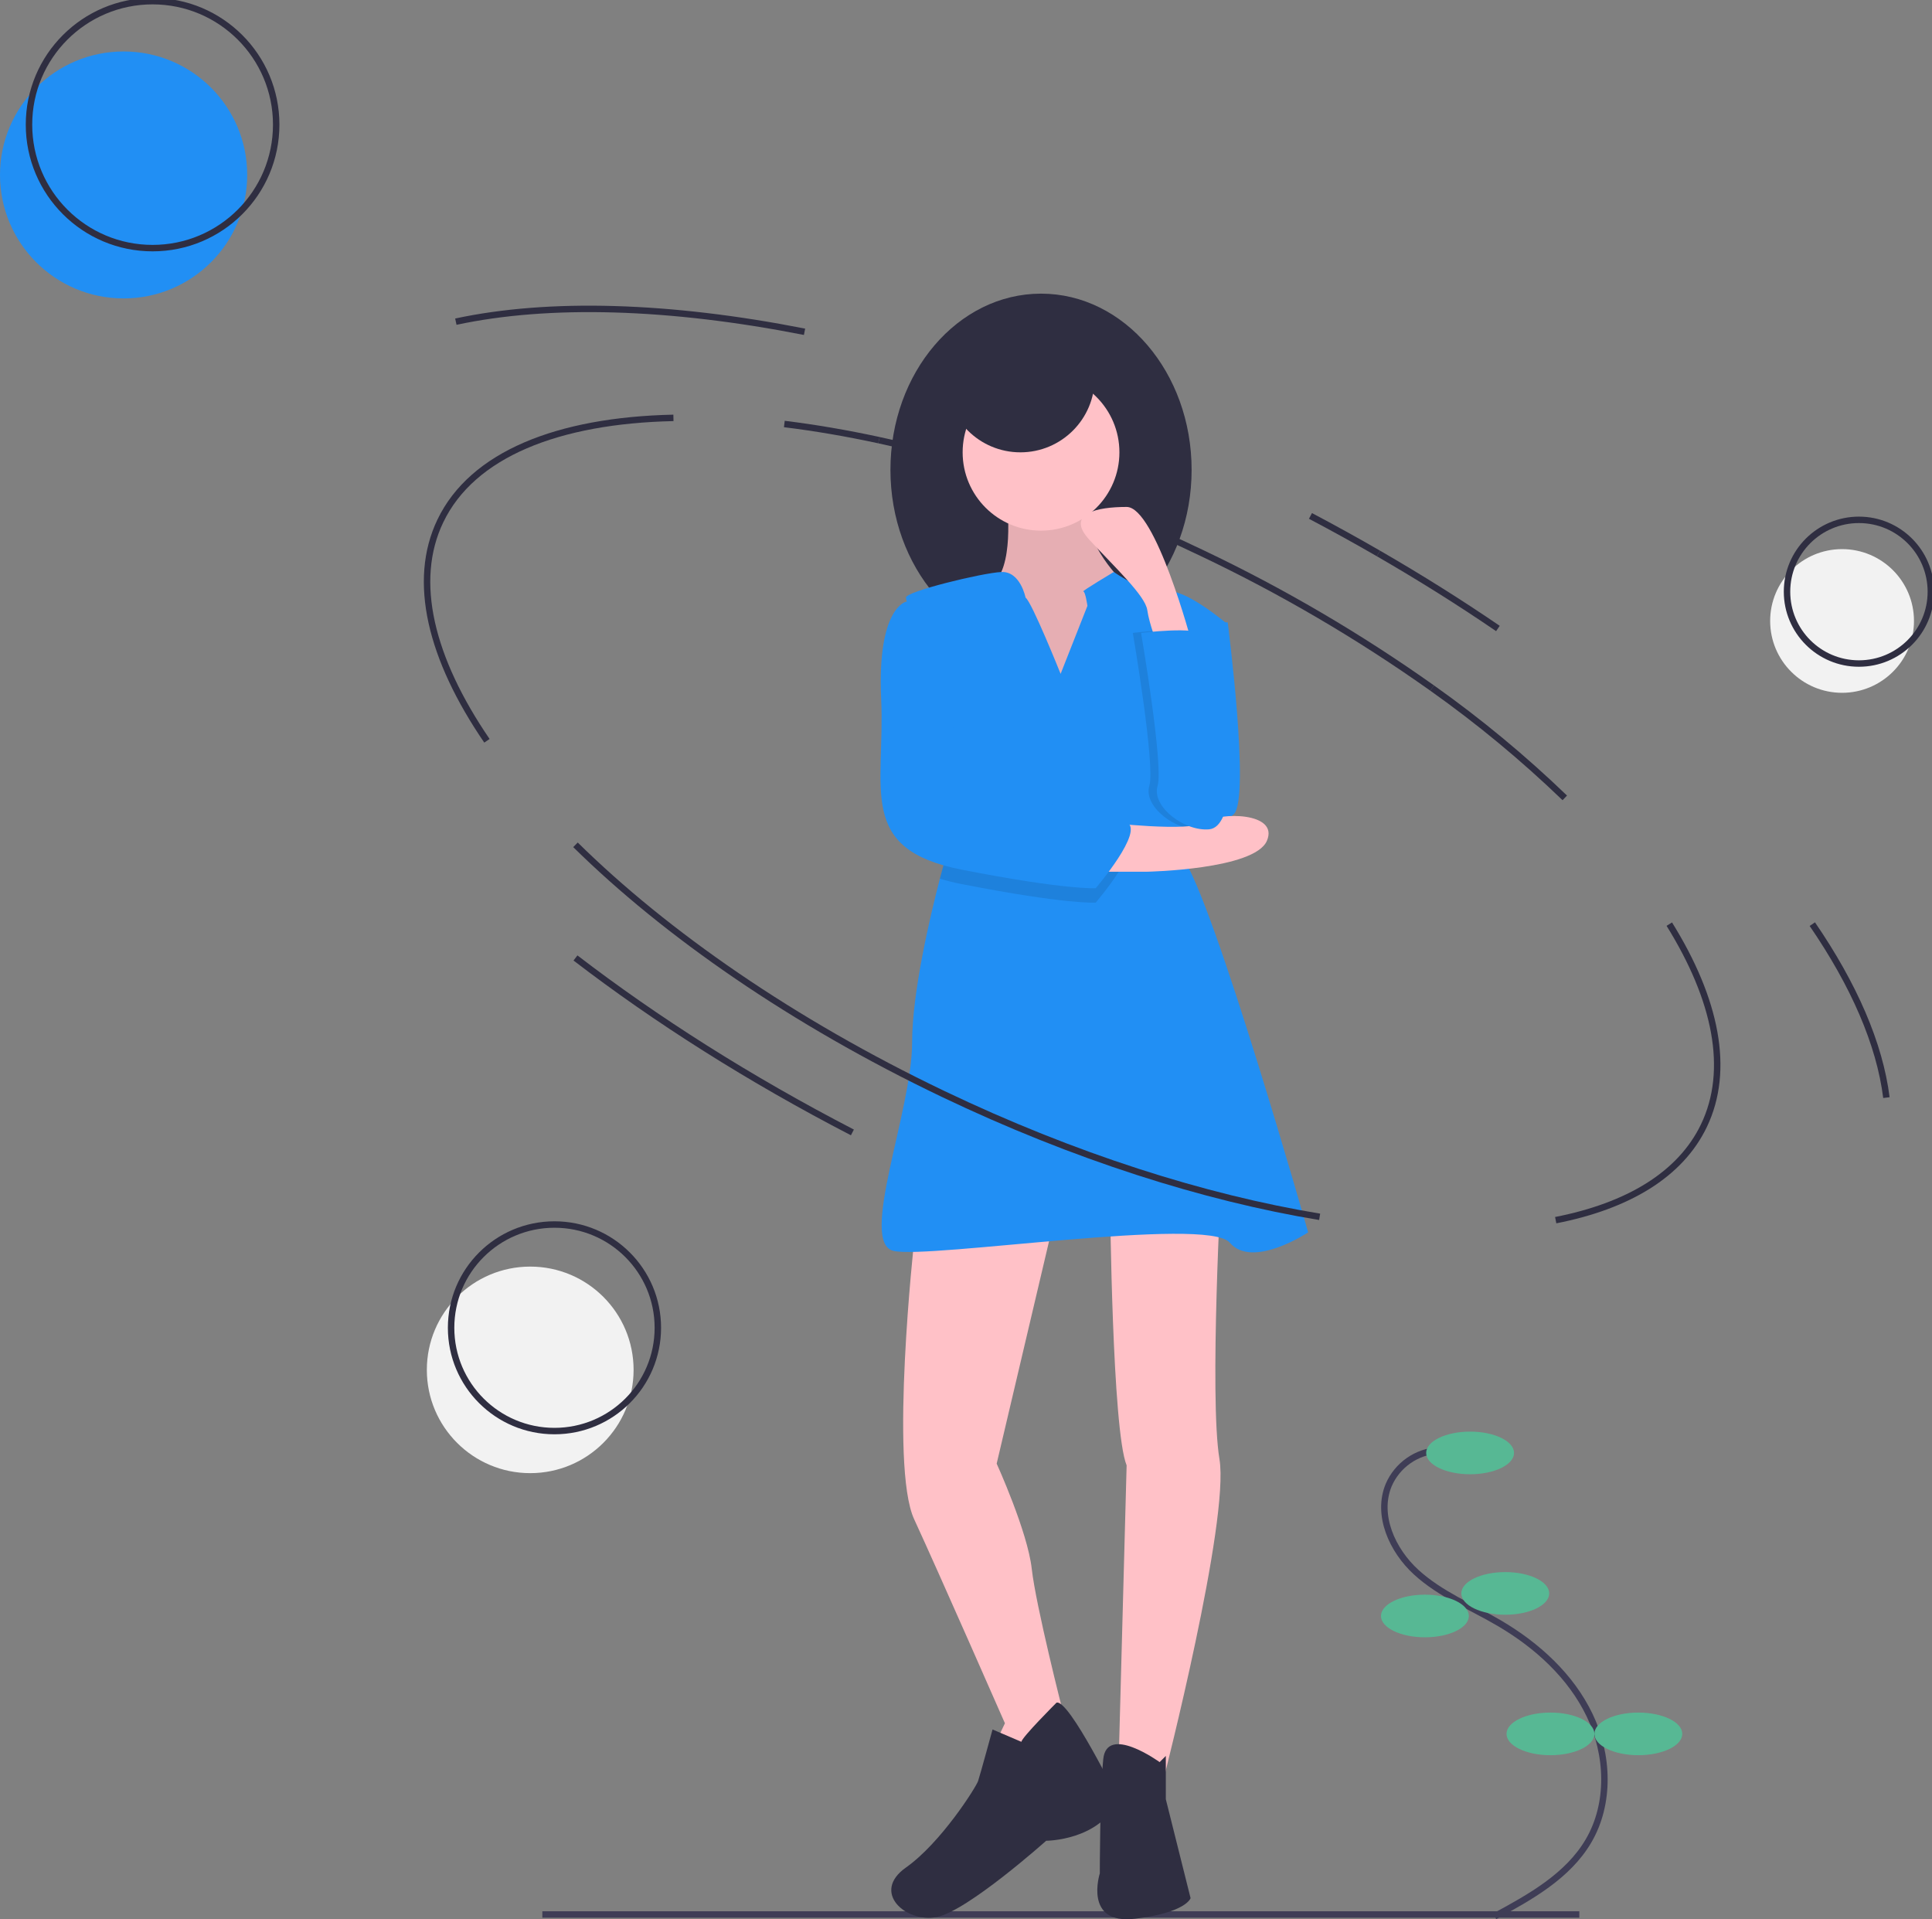 <svg width="300" height="298" viewBox="0 0 300 298" fill="none" xmlns="http://www.w3.org/2000/svg">
<rect x="0" y="0" width="300" height="298" fill="#808080" stroke="none"/>
<g clip-path="url(#clip0)">
<path d="M203.487 80.108C207.087 82.007 210.606 83.949 214.045 85.936" stroke="#2F2E41" stroke-miterlimit="10"/>
<path d="M136.487 68.345C152.191 71.737 169.336 77.593 186.608 85.858C199.118 91.804 211.088 98.822 222.385 106.834" stroke="#2F2E41" stroke-miterlimit="10"/>
<path d="M84.215 297.26H245.237" stroke="#3F3D56" stroke-miterlimit="10"/>
<path d="M121.792 65.834C126.512 66.413 131.424 67.251 136.487 68.345" stroke="#2F2E41" stroke-miterlimit="10"/>
<path d="M75.611 115.021C66.892 102.275 63.897 90.233 68.376 80.891C73.331 70.558 86.593 65.272 104.57 64.883" stroke="#2F2E41" stroke-miterlimit="10"/>
<path d="M259.208 143.49C266.475 155.177 268.73 166.133 264.585 174.777C260.937 182.384 252.787 187.256 241.568 189.452" stroke="#2F2E41" stroke-miterlimit="10"/>
<path d="M222.385 106.834C229.667 111.994 236.551 117.693 242.978 123.885" stroke="#2F2E41" stroke-miterlimit="10"/>
<path d="M70.783 49.945C85.255 46.84 103.983 47.392 124.928 51.516" stroke="#2F2E41" stroke-miterlimit="10"/>
<path d="M281.415 143.489C287.894 152.943 291.879 162.092 292.92 170.424" stroke="#2F2E41" stroke-miterlimit="10"/>
<path d="M214.045 85.936C220.543 89.69 226.726 93.572 232.594 97.583" stroke="#2F2E41" stroke-miterlimit="10"/>
<path d="M223.358 225.189C221.696 225.283 220.093 225.837 218.729 226.79C217.364 227.743 216.293 229.056 215.634 230.584C213.703 235.247 216.189 240.725 219.922 244.126C223.655 247.527 228.451 249.471 232.807 252.026C238.659 255.458 243.918 260.222 246.846 266.337C249.774 272.452 250.086 280.027 246.644 285.87C243.449 291.292 237.64 294.538 232.1 297.531" stroke="#3F3D56" stroke-miterlimit="10"/>
<path d="M228.277 228.905C232.046 228.905 235.1 227.423 235.1 225.595C235.1 223.766 232.046 222.284 228.277 222.284C224.509 222.284 221.454 223.766 221.454 225.595C221.454 227.423 224.509 228.905 228.277 228.905Z" fill="#57B894"/>
<path d="M233.736 250.717C237.504 250.717 240.559 249.234 240.559 247.406C240.559 245.578 237.504 244.095 233.736 244.095C229.967 244.095 226.913 245.578 226.913 247.406C226.913 249.234 229.967 250.717 233.736 250.717Z" fill="#57B894"/>
<path d="M221.259 254.222C225.028 254.222 228.082 252.74 228.082 250.911C228.082 249.083 225.028 247.601 221.259 247.601C217.491 247.601 214.437 249.083 214.437 250.911C214.437 252.74 217.491 254.222 221.259 254.222Z" fill="#57B894"/>
<path d="M240.754 272.528C244.522 272.528 247.577 271.046 247.577 269.217C247.577 267.389 244.522 265.907 240.754 265.907C236.985 265.907 233.931 267.389 233.931 269.217C233.931 271.046 236.985 272.528 240.754 272.528Z" fill="#57B894"/>
<path d="M254.4 272.528C258.168 272.528 261.223 271.046 261.223 269.217C261.223 267.389 258.168 265.907 254.4 265.907C250.631 265.907 247.577 267.389 247.577 269.217C247.577 271.046 250.631 272.528 254.4 272.528Z" fill="#57B894"/>
<path d="M186.794 96.631H190.638C190.638 96.631 194.161 123.83 191.599 126.39C189.036 128.949 181.99 130.549 181.029 126.39C180.068 122.23 181.029 106.871 181.029 106.871L186.794 96.631Z" fill="#218FF4"/>
<path d="M161.65 100.311C174.564 100.311 185.033 88.062 185.033 72.953C185.033 57.843 174.564 45.594 161.65 45.594C148.736 45.594 138.267 57.843 138.267 72.953C138.267 88.062 148.736 100.311 161.65 100.311Z" fill="#2F2E41"/>
<path d="M156.365 78.072C156.365 78.072 157.646 88.632 153.802 90.872C149.958 93.111 158.286 105.911 158.286 105.911L168.216 108.471L174.943 99.191L173.661 89.592C173.661 89.592 165.974 81.912 169.497 74.873L156.365 78.072Z" fill="#FFC1C7"/>
<path opacity="0.1" d="M156.365 78.072C156.365 78.072 157.646 88.632 153.802 90.872C149.958 93.111 158.286 105.911 158.286 105.911L168.216 108.471L174.943 99.191L173.661 89.592C173.661 89.592 165.974 81.912 169.497 74.873L156.365 78.072Z" fill="black"/>
<path d="M141.951 192.696C141.951 192.696 138.107 227.574 141.951 235.894C145.794 244.214 156.044 267.572 156.044 267.572L152.841 274.292L161.489 272.372L165.013 265.652C165.013 265.652 160.849 249.333 160.208 243.574C159.568 237.814 154.763 227.254 154.763 227.254L163.732 189.177L141.951 192.696Z" fill="#FFC1C7"/>
<path d="M172.38 186.866C172.38 186.866 172.7 222.064 174.942 227.524L173.661 275.201L180.708 276.141C180.708 276.141 190.958 236.143 189.356 226.544C187.755 216.944 189.677 182.386 189.677 182.386L172.38 186.866Z" fill="#FFC1C7"/>
<path d="M161.65 82.392C168.372 82.392 173.822 76.948 173.822 70.233C173.822 63.517 168.372 58.074 161.65 58.074C154.928 58.074 149.478 63.517 149.478 70.233C149.478 76.948 154.928 82.392 161.65 82.392Z" fill="#FFC1C7"/>
<path d="M203.13 191.346C203.13 191.346 194.481 197.105 190.958 192.946C187.434 188.786 144.193 195.506 138.747 194.226C133.302 192.946 141.63 172.467 141.63 161.907C141.63 154.007 144.5 141.989 145.945 136.434C146.432 134.565 146.755 133.429 146.755 133.429C146.755 133.429 150.041 124.089 149.426 120.207C149.385 119.913 149.304 119.626 149.186 119.353C149.135 119.239 149.072 119.131 148.997 119.03C147.463 116.985 143.065 102.074 141.358 95.671C141.079 94.724 140.849 93.763 140.669 92.791C140.669 91.832 152.521 88.952 155.483 88.814C158.45 88.677 159.247 92.791 159.247 92.791C160.208 93.431 164.692 104.631 164.692 104.631L168.856 94.071C168.856 94.071 168.536 91.832 168.216 91.832C167.895 91.832 172.953 88.811 172.953 88.811C172.953 88.811 178.145 92.471 181.028 91.832C183.911 91.192 190.637 96.951 190.637 96.951C190.637 96.951 178.786 126.709 183.591 133.109C188.395 139.509 203.13 191.346 203.13 191.346Z" fill="#218FF4"/>
<path d="M164.052 264.372C164.052 264.372 158.607 269.812 158.607 270.452L154.122 268.532C154.122 268.532 152.201 275.572 151.88 276.532C151.56 277.492 146.115 286.131 140.669 289.971C135.224 293.811 140.669 298.61 145.474 297.65C150.279 296.691 162.45 285.811 162.45 285.811C162.45 285.811 170.779 285.811 173.661 279.411C173.661 279.411 165.974 263.732 164.052 264.372Z" fill="#2F2E41"/>
<path d="M180.067 273.601C180.067 273.601 171.839 267.629 171.309 273.175C170.778 278.721 170.778 290.88 170.778 290.88C170.778 290.88 168.216 298.88 176.224 297.92C184.231 296.96 184.872 294.72 184.872 294.72L181.028 279.361V272.641L180.067 273.601Z" fill="#2F2E41"/>
<path opacity="0.1" d="M148.998 119.03C147.463 116.985 143.065 102.074 141.358 95.671H142.912C142.912 95.671 146.813 110.925 149.187 119.353C149.135 119.239 149.072 119.131 148.998 119.03Z" fill="black"/>
<path opacity="0.1" d="M170.138 140.149C170.138 140.149 165.654 140.469 149.318 137.269C148.18 137.051 147.054 136.772 145.945 136.434C146.432 134.565 146.755 133.429 146.755 133.429C146.755 133.429 150.042 124.089 149.427 120.208C150.192 122.896 150.763 124.71 150.919 124.79C151.56 125.11 172.06 128.63 174.943 129.91C177.826 131.189 170.138 140.149 170.138 140.149Z" fill="black"/>
<path opacity="0.1" d="M175.904 98.27C175.904 98.27 184.739 97.181 185.286 98.612C185.833 100.043 188.076 113.873 189.037 115.646C189.997 117.419 190.318 128.412 186.474 128.767C182.63 129.122 177.505 125.221 178.466 122.029C179.427 118.838 175.904 98.27 175.904 98.27Z" fill="black"/>
<path d="M171.419 127.67C171.419 127.67 184.872 129.27 187.114 127.67C189.357 126.07 198.646 126.07 196.724 130.549C194.802 135.029 178.146 135.349 178.146 135.349H168.536L171.419 127.67Z" fill="#FFC1C7"/>
<path d="M142.912 93.432H140.67C140.67 93.432 136.185 94.392 136.826 108.471C137.466 122.55 132.982 131.829 149.318 135.029C165.654 138.229 170.138 137.909 170.138 137.909C170.138 137.909 177.825 128.95 174.943 127.67C172.06 126.39 151.56 122.87 150.919 122.55C150.279 122.23 142.912 93.432 142.912 93.432Z" fill="#218FF4"/>
<path d="M185.04 99.747C185.04 99.747 179.427 78.712 174.943 78.712C170.458 78.712 165.333 79.672 169.177 83.832C173.021 87.992 177.826 92.472 178.146 94.711C178.466 96.951 179.747 100.151 179.747 100.151L185.04 99.747Z" fill="#FFC1C7"/>
<path d="M177.185 98.27C177.185 98.27 186.02 97.181 186.567 98.612C187.115 100.043 189.357 113.873 190.318 115.646C191.279 117.419 191.599 128.412 187.755 128.767C183.912 129.122 178.787 125.221 179.748 122.029C180.708 118.838 177.185 98.27 177.185 98.27Z" fill="#218FF4"/>
<path d="M158.446 70.233C164.815 70.233 169.978 65.075 169.978 58.714C169.978 52.352 164.815 47.194 158.446 47.194C152.078 47.194 146.915 52.352 146.915 58.714C146.915 65.075 152.078 70.233 158.446 70.233Z" fill="#2F2E41"/>
<path d="M204.913 188.933C187.019 185.987 166.775 179.582 146.354 169.811C123.102 158.685 103.4 145.002 89.36 131.173" stroke="#2F2E41" stroke-miterlimit="10"/>
<path d="M132.36 175.829C116.351 167.543 101.858 158.332 89.36 148.741" stroke="#2F2E41" stroke-miterlimit="10"/>
<path d="M19.193 46.336C29.793 46.336 38.385 37.752 38.385 27.163C38.385 16.574 29.793 7.99 19.193 7.99C8.593 7.99 0 16.574 0 27.163C0 37.752 8.593 46.336 19.193 46.336Z" fill="#218FF4"/>
<path d="M23.695 38.525C34.295 38.525 42.888 29.941 42.888 19.352C42.888 8.763 34.295 0.179 23.695 0.179C13.095 0.179 4.502 8.763 4.502 19.352C4.502 29.941 13.095 38.525 23.695 38.525Z" stroke="#2F2E41" stroke-miterlimit="10"/>
<path d="M286.035 107.571C292.202 107.571 297.202 102.577 297.202 96.416C297.202 90.255 292.202 85.261 286.035 85.261C279.868 85.261 274.869 90.255 274.869 96.416C274.869 102.577 279.868 107.571 286.035 107.571Z" fill="#F2F2F2"/>
<path d="M288.654 103.026C294.822 103.026 299.821 98.032 299.821 91.871C299.821 85.71 294.822 80.716 288.654 80.716C282.487 80.716 277.488 85.71 277.488 91.871C277.488 98.032 282.487 103.026 288.654 103.026Z" stroke="#2F2E41" stroke-miterlimit="10"/>
<path d="M82.332 228.733C91.198 228.733 98.384 221.554 98.384 212.698C98.384 203.841 91.198 196.662 82.332 196.662C73.467 196.662 66.28 203.841 66.28 212.698C66.28 221.554 73.467 228.733 82.332 228.733Z" fill="#F2F2F2"/>
<path d="M86.098 222.2C94.963 222.2 102.15 215.021 102.15 206.165C102.15 197.308 94.963 190.129 86.098 190.129C77.232 190.129 70.046 197.308 70.046 206.165C70.046 215.021 77.232 222.2 86.098 222.2Z" stroke="#2F2E41" stroke-miterlimit="10"/>
</g>
<defs>
<clipPath id="clip0">
<rect width="300" height="298" fill="white"/>
</clipPath>
</defs>
</svg>
